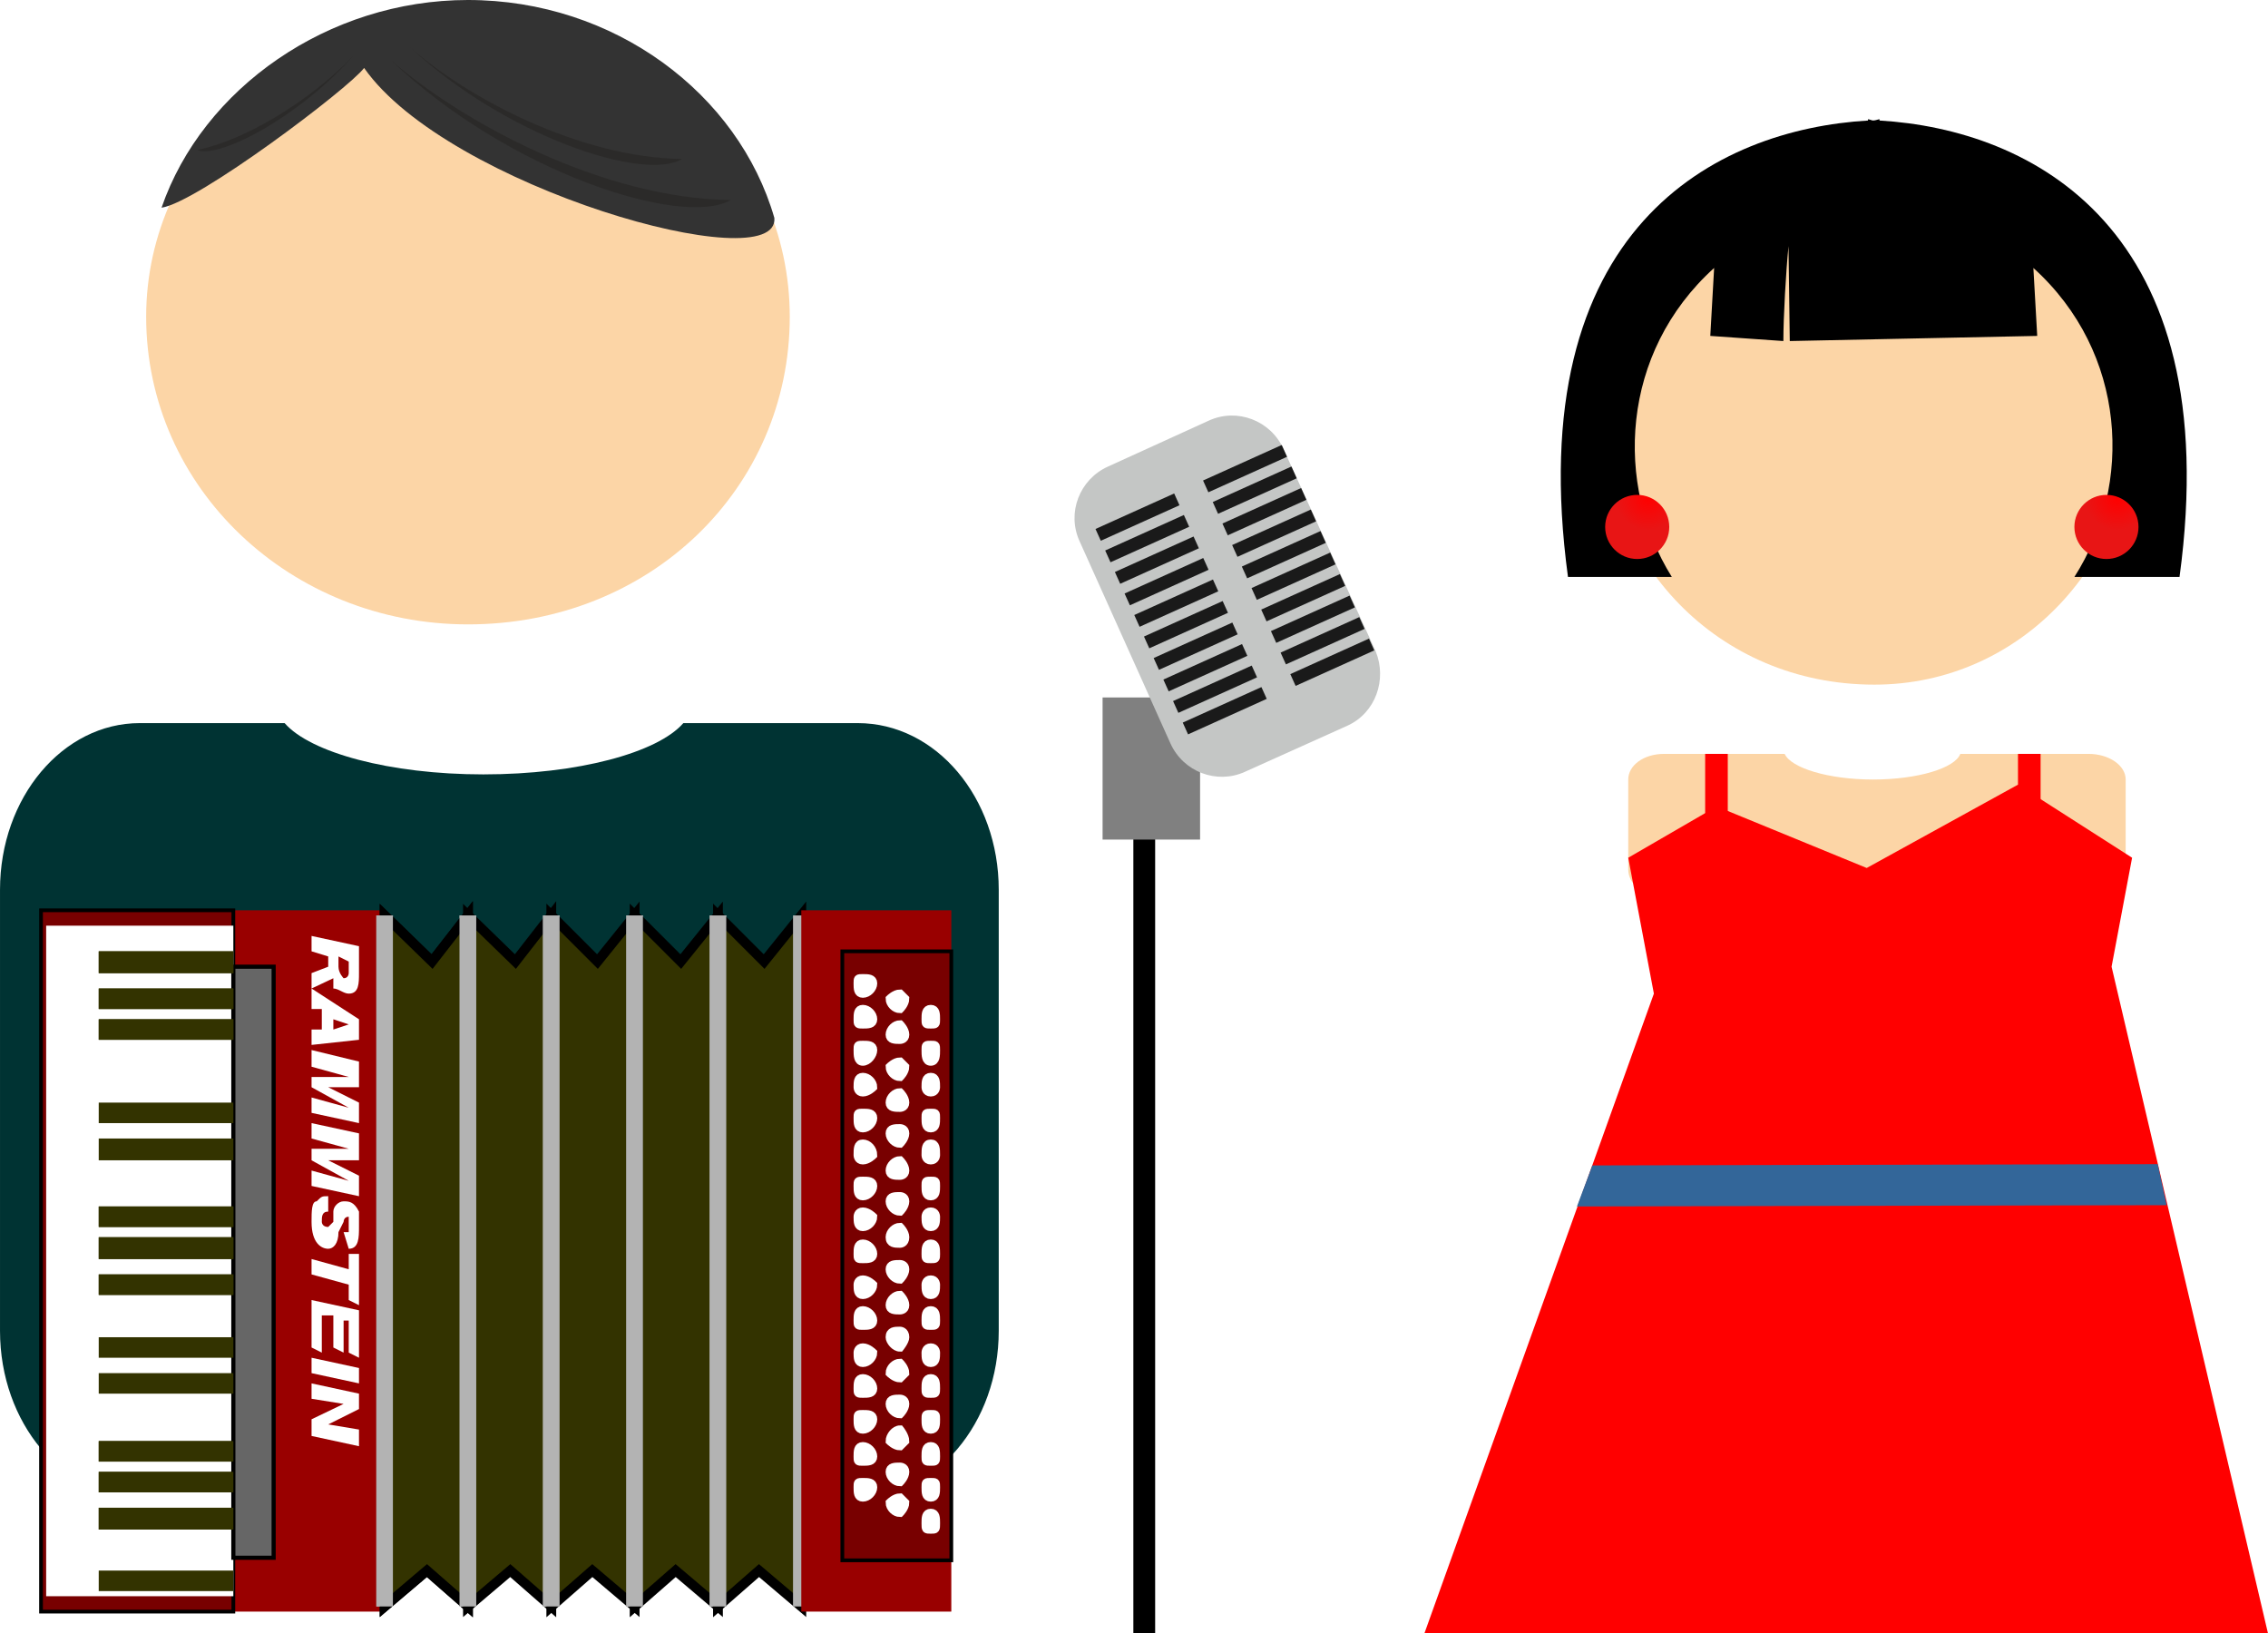 <?xml version="1.0" encoding="UTF-8"?>
<!DOCTYPE svg PUBLIC "-//W3C//DTD SVG 1.1//EN" "http://www.w3.org/Graphics/SVG/1.1/DTD/svg11.dtd">
<!-- Creator: CorelDRAW X6 -->
<svg xmlns="http://www.w3.org/2000/svg" xml:space="preserve" width="144.841mm" height="104.311mm" version="1.1" style="shape-rendering:geometricPrecision; text-rendering:geometricPrecision; image-rendering:optimizeQuality; fill-rule:evenodd; clip-rule:evenodd"
viewBox="0 0 1769 1274"
 xmlns:xlink="http://www.w3.org/1999/xlink">
 <defs>
  <style type="text/css">
   <![CDATA[
    .str2 {stroke:black;stroke-width:2.907}
    .str4 {stroke:black;stroke-width:3.228}
    .str3 {stroke:white;stroke-width:6.461}
    .str0 {stroke:black;stroke-width:7.632}
    .str1 {stroke:#B3B3B3;stroke-width:12.92}
    .fil7 {fill:none}
    .fil19 {fill:#2B2A29}
    .fil13 {fill:black}
    .fil4 {fill:#003333}
    .fil16 {fill:#1A1A1A}
    .fil6 {fill:#333300}
    .fil3 {fill:#333333}
    .fil12 {fill:#336699}
    .fil10 {fill:#666666}
    .fil8 {fill:#780000}
    .fil14 {fill:gray}
    .fil5 {fill:#990000}
    .fil15 {fill:#C4C6C5}
    .fil2 {fill:#FCD5A6}
    .fil1 {fill:#FDFDFD}
    .fil0 {fill:#FEFEFE}
    .fil11 {fill:red}
    .fil9 {fill:white}
    .fil17 {fill:white;fill-rule:nonzero}
    .fil18 {fill:url(#id0)}
   ]]>
  </style>
  <radialGradient id="id0" gradientUnits="objectBoundingBox" cx="67%" cy="5%" r="50%" fx="67%" fy="5%">
   <stop offset="0" style="stop-color:red"/>
   <stop offset="1" style="stop-color:#E81515"/>
  </radialGradient>
 </defs>
 <g id="Слой_x0020_1">
  <g id="_627749936">
   <path class="fil0" d="M65 783c4,0 16,4 16,4 57,12 73,57 77,61 0,0 0,0 4,0 0,-4 0,-4 0,-4 0,0 0,0 0,-4l37 0c0,4 0,4 0,8 0,0 0,0 0,0 0,0 0,-4 0,-8l4 -12c0,-5 0,-5 0,-5l4 -4 4 -12c0,-4 4,-4 -8,0 -29,4 -57,-4 -81,-20 -4,-4 -4,-8 -8,-8l0 0c-5,4 0,4 -17,4l-20 0 -12 0 0 0 0 0z"/>
   <path class="fil1" d="M454 239c4,-4 17,-24 20,-28 5,-4 9,-8 9,-12 4,-4 8,-8 12,-12 8,-9 16,-17 24,-25l20 -12c4,0 4,0 9,-4l-37 0c-4,0 -4,4 -4,4l-8 4 4 12c0,0 -4,-4 0,0 4,0 0,-4 0,0 -12,8 0,8 -8,12l-8 5 0 -13c-8,0 -8,0 -13,0 5,8 5,0 0,8 0,9 5,13 5,13 0,0 0,0 0,0l-5 0c0,0 0,0 0,0l0 8c-8,0 5,4 -3,0 0,0 0,0 0,0 0,0 0,0 0,0 -5,-4 3,0 -5,-4 -4,0 -8,0 -12,0 0,0 4,0 0,4 0,4 0,0 -4,4 0,8 0,4 0,12l0 4c0,8 0,12 0,20l0 0c4,-4 4,-4 4,0l0 0 0 0z"/>
   <path class="fil2" d="M365 12c142,0 251,106 251,235 0,134 -109,240 -251,240 -138,0 -251,-106 -251,-240 0,-129 113,-235 251,-235z"/>
   <path class="fil3" d="M365 0c114,0 211,73 239,170 4,49 -255,-24 -320,-117 -12,16 -130,105 -158,109 32,-93 130,-162 239,-162l0 0 0 0z"/>
   <path class="fil4" d="M109 564l113 0c20,23 82,40 155,40 74,0 136,-17 156,-40l136 0c61,0 110,58 110,130l0 344c0,72 -49,130 -110,130l-560 0c-60,0 -109,-58 -109,-130l0 -344c0,-72 49,-130 109,-130z"/>
   <polygon class="fil5" points="300,710 182,710 182,1257 300,1257 "/>
   <polygon class="fil6 str0" points="300,714 337,750 365,714 365,1253 333,1225 300,1253 "/>
   <polygon class="fil7 str1" points="300,714 300,714 300,1253 300,1253 "/>
   <polygon class="fil7 str1" points="365,714 365,714 365,1253 365,1253 "/>
   <polygon class="fil6 str0" points="300,714 337,750 365,714 365,1253 333,1225 300,1253 "/>
   <polygon class="fil7 str1" points="300,714 300,714 300,1253 300,1253 "/>
   <polygon class="fil7 str1" points="365,714 365,714 365,1253 365,1253 "/>
   <polygon class="fil6 str0" points="365,714 402,750 430,714 430,1253 398,1225 365,1253 "/>
   <polygon class="fil7 str1" points="365,714 365,714 365,1253 365,1253 "/>
   <polygon class="fil7 str1" points="430,714 430,714 430,1253 430,1253 "/>
   <polygon class="fil6 str0" points="430,714 466,750 495,714 495,1253 462,1225 430,1253 "/>
   <polygon class="fil7 str1" points="430,714 430,714 430,1253 430,1253 "/>
   <polygon class="fil7 str1" points="495,714 495,714 495,1253 495,1253 "/>
   <polygon class="fil6 str0" points="495,714 531,750 560,714 560,1253 527,1225 495,1253 "/>
   <polygon class="fil7 str1" points="495,714 495,714 495,1253 495,1253 "/>
   <polygon class="fil7 str1" points="560,714 560,714 560,1253 560,1253 "/>
   <polygon class="fil6 str0" points="560,714 596,750 625,714 625,1253 592,1225 560,1253 "/>
   <polygon class="fil7 str1" points="560,714 560,714 560,1253 560,1253 "/>
   <polygon class="fil7 str1" points="625,714 625,714 625,1253 625,1253 "/>
   <polygon class="fil5" points="742,710 625,710 625,1257 742,1257 "/>
   <polygon class="fil8 str2" points="742,742 657,742 657,1217 742,1217 "/>
   <path class="fil9 str3" d="M673 763c-4,0 -4,0 -4,4 0,4 0,8 4,8 4,0 8,-4 8,-8 0,-4 -4,-4 -8,-4z"/>
   <path class="fil9 str3" d="M673 787c-4,0 -4,4 -4,8 0,4 0,4 4,4 4,0 8,0 8,-4 0,-4 -4,-8 -8,-8z"/>
   <path class="fil9 str3" d="M673 815c-4,0 -4,0 -4,4 0,4 0,9 4,9 4,0 8,-5 8,-9 0,-4 -4,-4 -8,-4z"/>
   <path class="fil9 str3" d="M673 840c-4,0 -4,4 -4,8 0,0 0,4 4,4 4,0 8,-4 8,-4 0,-4 -4,-8 -8,-8z"/>
   <path class="fil9 str3" d="M673 868c-4,0 -4,0 -4,4 0,4 0,8 4,8 4,0 8,-4 8,-8 0,-4 -4,-4 -8,-4z"/>
   <path class="fil9 str3" d="M673 892c-4,0 -4,4 -4,9 0,0 0,4 4,4 4,0 8,-4 8,-4 0,-5 -4,-9 -8,-9z"/>
   <path class="fil9 str3" d="M673 921c-4,0 -4,0 -4,4 0,4 0,8 4,8 4,0 8,-4 8,-8 0,-4 -4,-4 -8,-4z"/>
   <path class="fil9 str3" d="M673 945c-4,0 -4,4 -4,4 0,4 0,8 4,8 4,0 8,-4 8,-8 0,0 -4,-4 -8,-4z"/>
   <path class="fil9 str3" d="M673 970c-4,0 -4,4 -4,8 0,4 0,4 4,4 4,0 8,0 8,-4 0,-4 -4,-8 -8,-8z"/>
   <path class="fil9 str3" d="M673 998c-4,0 -4,4 -4,4 0,4 0,8 4,8 4,0 8,-4 8,-8 0,0 -4,-4 -8,-4z"/>
   <path class="fil9 str3" d="M673 1022c-4,0 -4,4 -4,8 0,4 0,4 4,4 4,0 8,0 8,-4 0,-4 -4,-8 -8,-8z"/>
   <path class="fil9 str3" d="M673 1051c-4,0 -4,4 -4,4 0,4 0,8 4,8 4,0 8,-4 8,-8 0,0 -4,-4 -8,-4z"/>
   <path class="fil9 str3" d="M673 1075c-4,0 -4,4 -4,8 0,4 0,4 4,4 4,0 8,0 8,-4 0,-4 -4,-8 -8,-8z"/>
   <path class="fil9 str3" d="M673 1103c-4,0 -4,0 -4,4 0,4 0,8 4,8 4,0 8,-4 8,-8 0,-4 -4,-4 -8,-4z"/>
   <path class="fil9 str3" d="M673 1128c-4,0 -4,4 -4,8 0,4 0,4 4,4 4,0 8,0 8,-4 0,-4 -4,-8 -8,-8z"/>
   <path class="fil9 str3" d="M673 1156c-4,0 -4,0 -4,4 0,4 0,8 4,8 4,0 8,-4 8,-8 0,-4 -4,-4 -8,-4z"/>
   <path class="fil9 str3" d="M702 775c-4,0 -8,4 -8,4 0,4 4,8 8,8 0,0 4,-4 4,-8 0,0 -4,-4 -4,-4z"/>
   <path class="fil9 str3" d="M702 799c-4,0 -8,4 -8,8 0,4 4,4 8,4 0,0 4,0 4,-4 0,-4 -4,-8 -4,-8z"/>
   <path class="fil9 str3" d="M702 828c-4,0 -8,4 -8,4 0,4 4,8 8,8 0,0 4,-4 4,-8 0,0 -4,-4 -4,-4z"/>
   <path class="fil9 str3" d="M702 852c-4,0 -8,4 -8,8 0,4 4,4 8,4 0,0 4,0 4,-4 0,-4 -4,-8 -4,-8z"/>
   <path class="fil9 str3" d="M702 880c-4,0 -8,0 -8,4 0,4 4,8 8,8 0,0 4,-4 4,-8 0,-4 -4,-4 -4,-4z"/>
   <path class="fil9 str3" d="M702 905c-4,0 -8,4 -8,8 0,4 4,4 8,4 0,0 4,0 4,-4 0,-4 -4,-8 -4,-8z"/>
   <path class="fil9 str3" d="M702 933c-4,0 -8,0 -8,4 0,4 4,8 8,8 0,0 4,-4 4,-8 0,-4 -4,-4 -4,-4z"/>
   <path class="fil9 str3" d="M702 957c-4,0 -8,4 -8,8 0,5 4,5 8,5 0,0 4,0 4,-5 0,-4 -4,-8 -4,-8z"/>
   <path class="fil9 str3" d="M702 986c-4,0 -8,0 -8,4 0,4 4,8 8,8 0,0 4,-4 4,-8 0,-4 -4,-4 -4,-4z"/>
   <path class="fil9 str3" d="M702 1010c-4,0 -8,4 -8,8 0,4 4,4 8,4 0,0 4,0 4,-4 0,-4 -4,-8 -4,-8z"/>
   <path class="fil9 str3" d="M702 1038c-4,0 -8,0 -8,5 0,3 4,8 8,8 0,0 4,-5 4,-8 0,-5 -4,-5 -4,-5z"/>
   <path class="fil9 str3" d="M702 1063c-4,0 -8,4 -8,8 0,0 4,4 8,4 0,0 4,-4 4,-4 0,-4 -4,-8 -4,-8z"/>
   <path class="fil9 str3" d="M702 1091c-4,0 -8,0 -8,4 0,4 4,8 8,8 0,0 4,-4 4,-8 0,-4 -4,-4 -4,-4z"/>
   <path class="fil9 str3" d="M702 1115c-4,0 -8,5 -8,9 0,0 4,4 8,4 0,0 4,-4 4,-4 0,-4 -4,-9 -4,-9z"/>
   <path class="fil9 str3" d="M702 1144c-4,0 -8,0 -8,4 0,4 4,8 8,8 0,0 4,-4 4,-8 0,-4 -4,-4 -4,-4z"/>
   <path class="fil9 str3" d="M702 1168c-4,0 -8,4 -8,4 0,4 4,8 8,8 0,0 4,-4 4,-8 0,0 -4,-4 -4,-4z"/>
   <path class="fil9 str3" d="M726 787c-4,0 -4,4 -4,8 0,4 0,4 4,4 4,0 4,0 4,-4 0,-4 0,-8 -4,-8z"/>
   <path class="fil9 str3" d="M726 815c-4,0 -4,0 -4,4 0,4 0,9 4,9 4,0 4,-5 4,-9 0,-4 0,-4 -4,-4z"/>
   <path class="fil9 str3" d="M726 840c-4,0 -4,4 -4,8 0,0 0,4 4,4 4,0 4,-4 4,-4 0,-4 0,-8 -4,-8z"/>
   <path class="fil9 str3" d="M726 868c-4,0 -4,0 -4,4 0,4 0,8 4,8 4,0 4,-4 4,-8 0,-4 0,-4 -4,-4z"/>
   <path class="fil9 str3" d="M726 892c-4,0 -4,4 -4,9 0,0 0,4 4,4 4,0 4,-4 4,-4 0,-5 0,-9 -4,-9z"/>
   <path class="fil9 str3" d="M726 921c-4,0 -4,0 -4,4 0,4 0,8 4,8 4,0 4,-4 4,-8 0,-4 0,-4 -4,-4z"/>
   <path class="fil9 str3" d="M726 945c-4,0 -4,4 -4,4 0,4 0,8 4,8 4,0 4,-4 4,-8 0,0 0,-4 -4,-4z"/>
   <path class="fil9 str3" d="M726 970c-4,0 -4,4 -4,8 0,4 0,4 4,4 4,0 4,0 4,-4 0,-4 0,-8 -4,-8z"/>
   <path class="fil9 str3" d="M726 998c-4,0 -4,4 -4,4 0,4 0,8 4,8 4,0 4,-4 4,-8 0,0 0,-4 -4,-4z"/>
   <path class="fil9 str3" d="M726 1022c-4,0 -4,4 -4,8 0,4 0,4 4,4 4,0 4,0 4,-4 0,-4 0,-8 -4,-8z"/>
   <path class="fil9 str3" d="M726 1051c-4,0 -4,4 -4,4 0,4 0,8 4,8 4,0 4,-4 4,-8 0,0 0,-4 -4,-4z"/>
   <path class="fil9 str3" d="M726 1075c-4,0 -4,4 -4,8 0,4 0,4 4,4 4,0 4,0 4,-4 0,-4 0,-8 -4,-8z"/>
   <path class="fil9 str3" d="M726 1103c-4,0 -4,0 -4,4 0,4 0,8 4,8 4,0 4,-4 4,-8 0,-4 0,-4 -4,-4z"/>
   <path class="fil9 str3" d="M726 1128c-4,0 -4,4 -4,8 0,4 0,4 4,4 4,0 4,0 4,-4 0,-4 0,-8 -4,-8z"/>
   <path class="fil9 str3" d="M726 1156c-4,0 -4,0 -4,4 0,4 0,8 4,8 4,0 4,-4 4,-8 0,-4 0,-4 -4,-4z"/>
   <path class="fil9 str3" d="M726 1180c-4,0 -4,4 -4,8 0,5 0,5 4,5 4,0 4,0 4,-5 0,-4 0,-8 -4,-8z"/>
   <polygon class="fil8 str2" points="182,710 32,710 32,1257 182,1257 "/>
   <polygon class="fil9" points="182,1245 36,1245 36,722 182,722 "/>
   <polygon class="fil6" points="182,1124 77,1124 77,1140 182,1140 "/>
   <polygon class="fil6" points="182,1148 77,1148 77,1164 182,1164 "/>
   <polygon class="fil6" points="182,1176 77,1176 77,1193 182,1193 "/>
   <polygon class="fil6" points="182,1225 77,1225 77,1241 182,1241 "/>
   <rect class="fil10 str4" x="182" y="754" width="31.428" height="461.002"/>
   <polygon class="fil6" points="182,1043 77,1043 77,1059 182,1059 "/>
   <polygon class="fil6" points="182,1071 77,1071 77,1087 182,1087 "/>
   <polygon class="fil6" points="182,1124 77,1124 77,1140 182,1140 "/>
   <polygon class="fil6" points="182,1148 77,1148 77,1164 182,1164 "/>
   <polygon class="fil6" points="182,1176 77,1176 77,1193 182,1193 "/>
   <polygon class="fil6" points="182,941 77,941 77,957 182,957 "/>
   <polygon class="fil6" points="182,965 77,965 77,982 182,982 "/>
   <polygon class="fil6" points="182,994 77,994 77,1010 182,1010 "/>
   <polygon class="fil6" points="182,860 77,860 77,876 182,876 "/>
   <polygon class="fil6" points="182,888 77,888 77,905 182,905 "/>
   <polygon class="fil6" points="182,941 77,941 77,957 182,957 "/>
   <polygon class="fil6" points="182,965 77,965 77,982 182,982 "/>
   <polygon class="fil6" points="182,994 77,994 77,1010 182,1010 "/>
   <polygon class="fil6" points="182,742 77,742 77,759 182,759 "/>
   <polygon class="fil6" points="182,771 77,771 77,787 182,787 "/>
   <polygon class="fil6" points="182,795 77,795 77,811 182,811 "/>
   <polygon class="fil6" points="182,742 77,742 77,759 182,759 "/>
   <polygon class="fil6" points="182,771 77,771 77,787 182,787 "/>
   <polygon class="fil6" points="182,795 77,795 77,811 182,811 "/>
   <path class="fil2" d="M1298 588l94 0c5,11 34,20 69,20 35,0 64,-9 68,-20l100 0c16,0 29,9 29,20l0 70c0,12 -13,21 -29,21l-331 0c-16,0 -28,-9 -28,-21l0 -70c0,-11 12,-20 28,-20z"/>
   <ellipse class="fil2" cx="1383" cy="686" rx="69" ry="65"/>
   <ellipse class="fil2" cx="1525" cy="686" rx="69" ry="65"/>
   <polygon class="fil11" points="1270,669 1339,629 1456,677 1574,612 1663,669 1647,754 1769,1274 1111,1274 1290,775 "/>
   <polygon class="fil12" points="1242,909 1683,908 1690,940 1230,941 "/>
   <rect class="fil11" x="1330" y="588" width="17.631" height="80.181"/>
   <rect class="fil11" x="1574" y="588" width="17.631" height="80.181"/>
   <polygon class="fil13" points="884,633 901,633 901,1274 884,1274 "/>
   <rect class="fil14" x="860" y="544" width="76.041" height="110.842"/>
   <path class="fil15" d="M864 364l79 -36c22,-10 48,0 58,22l72 158c9,22 0,48 -22,58l-80 36c-22,10 -48,0 -58,-22l-71 -158c-10,-22 0,-48 22,-58z"/>
   <rect class="fil16" transform="matrix(0.698 -0.315 0.234 0.519 945.926 391.559)" width="87.912" height="17.704"/>
   <rect class="fil16" transform="matrix(0.698 -0.315 0.234 0.519 953.486 408.336)" width="87.912" height="17.704"/>
   <rect class="fil16" transform="matrix(0.698 -0.315 0.234 0.519 961.051 425.117)" width="87.912" height="17.704"/>
   <rect class="fil16" transform="matrix(0.698 -0.315 0.234 0.519 968.613 441.894)" width="87.912" height="17.704"/>
   <rect class="fil16" transform="matrix(0.698 -0.315 0.234 0.519 976.174 458.67)" width="87.912" height="17.704"/>
   <rect class="fil16" transform="matrix(0.698 -0.315 0.234 0.519 983.734 475.452)" width="87.912" height="17.704"/>
   <rect class="fil16" transform="matrix(0.698 -0.315 0.234 0.519 991.295 492.228)" width="87.912" height="17.704"/>
   <rect class="fil16" transform="matrix(0.698 -0.315 0.234 0.519 998.856 509.01)" width="87.912" height="17.704"/>
   <rect class="fil16" transform="matrix(0.698 -0.315 0.234 0.519 1006.42 525.786)" width="87.912" height="17.704"/>
   <rect class="fil16" transform="matrix(0.698 -0.315 0.234 0.519 938.365 374.778)" width="87.912" height="17.704"/>
   <rect class="fil16" transform="matrix(0.698 -0.315 0.234 0.519 862.032 429.364)" width="87.912" height="17.704"/>
   <rect class="fil16" transform="matrix(0.698 -0.315 0.234 0.519 869.593 446.145)" width="87.912" height="17.704"/>
   <rect class="fil16" transform="matrix(0.698 -0.315 0.234 0.519 877.154 462.922)" width="87.912" height="17.704"/>
   <rect class="fil16" transform="matrix(0.698 -0.315 0.234 0.519 884.715 479.698)" width="87.912" height="17.704"/>
   <rect class="fil16" transform="matrix(0.698 -0.315 0.234 0.519 892.28 496.48)" width="87.912" height="17.704"/>
   <rect class="fil16" transform="matrix(0.698 -0.315 0.234 0.519 899.841 513.256)" width="87.912" height="17.704"/>
   <rect class="fil16" transform="matrix(0.698 -0.315 0.234 0.519 907.402 530.037)" width="87.912" height="17.704"/>
   <rect class="fil16" transform="matrix(0.698 -0.315 0.234 0.519 914.963 546.814)" width="87.912" height="17.704"/>
   <rect class="fil16" transform="matrix(0.698 -0.315 0.234 0.519 922.525 563.595)" width="87.912" height="17.704"/>
   <rect class="fil16" transform="matrix(0.698 -0.315 0.234 0.519 854.472 412.587)" width="87.912" height="17.704"/>
   <path class="fil17" d="M280 738l-37 -8 0 12 13 4 0 8 -13 5 0 12 17 -8c0,4 0,4 0,8 4,0 8,4 12,4 8,0 8,-8 8,-16l0 -21 0 0 0 0zm-8 12l0 9c0,0 0,4 -4,4 0,0 -4,-4 -4,-9l0 -8 8 4z"/>
   <path id="_1" class="fil17" d="M243 815l37 -4 0 -16 -37 -24 0 16 8 0 0 16 -8 0 0 12 0 0zm17 -12l0 -8 12 4 -12 4z"/>
   <path id="_2" class="fil17" d="M280 876l0 -16 -24 -12c0,0 20,0 24,0l0 -20 -37 -9 0 13 29 8 -29 0 0 8 29 16 -29 -8 0 12 37 8 0 0z"/>
   <path id="_3" class="fil17" d="M280 933l0 -16 -24 -12c0,0 20,0 24,0l0 -21 -37 -8 0 12 29 8 -29 0 0 9 29 16 -29 -8 0 12 37 8 0 0z"/>
   <path id="_4" class="fil17" d="M272 974l0 0c8,0 8,-9 8,-17 0,-8 0,-12 0,-12 -4,-8 -8,-8 -12,-8 -4,0 -8,4 -8,8l0 8c-4,4 -4,4 -4,4 -5,0 -5,-4 -5,-4 0,-4 0,-8 5,-8l0 0 0 -12c-5,0 -5,0 -9,4 -4,0 -4,8 -4,16 0,17 8,21 13,21 4,0 8,-4 8,-13l4 -8c0,0 0,-4 4,-4 0,0 0,4 0,8 0,4 0,4 0,4l-4 0 4 13 0 0z"/>
   <polygon id="_5" class="fil17" points="280,1018 280,978 272,978 272,990 243,982 243,994 272,1002 272,1014 "/>
   <polygon id="_6" class="fil17" points="280,1059 280,1022 243,1014 243,1051 251,1055 251,1026 260,1026 260,1051 268,1055 268,1030 272,1030 272,1055 "/>
   <polygon id="_7" class="fil17" points="280,1079 280,1067 243,1059 243,1071 "/>
   <polygon id="_8" class="fil17" points="280,1128 280,1115 256,1111 280,1099 280,1087 243,1079 243,1091 268,1095 243,1107 243,1120 "/>
   <path class="fil2" d="M1462 111c115,0 203,88 203,212 0,114 -88,211 -203,211 -123,0 -212,-97 -212,-211 0,-124 89,-212 212,-212z"/>
   <path class="fil13" d="M1457 93l0 1c-118,7 -271,83 -234,356l81 0c-45,-72 -40,-175 33,-241l-3 53 57 4c0,-19 2,-54 4,-74l1 74 193 -4 -3 -53c73,66 78,169 32,241l82 0c37,-273 -116,-349 -234,-356l0 -1c-1,0 -3,1 -5,1 -1,0 -3,-1 -4,-1z"/>
   <circle class="fil18" cx="1277" cy="411" r="25"/>
   <circle class="fil18" cx="1643" cy="411" r="25"/>
   <path class="fil19" d="M305 47c91,87 227,131 265,109 -100,-1 -210,-61 -265,-109z"/>
   <path class="fil19" d="M320 37c74,69 182,105 212,87 -80,-1 -168,-48 -212,-87z"/>
   <path class="fil19" d="M276 43c-42,48 -105,81 -122,74 46,-10 97,-47 122,-74z"/>
  </g>
 </g>
</svg>
